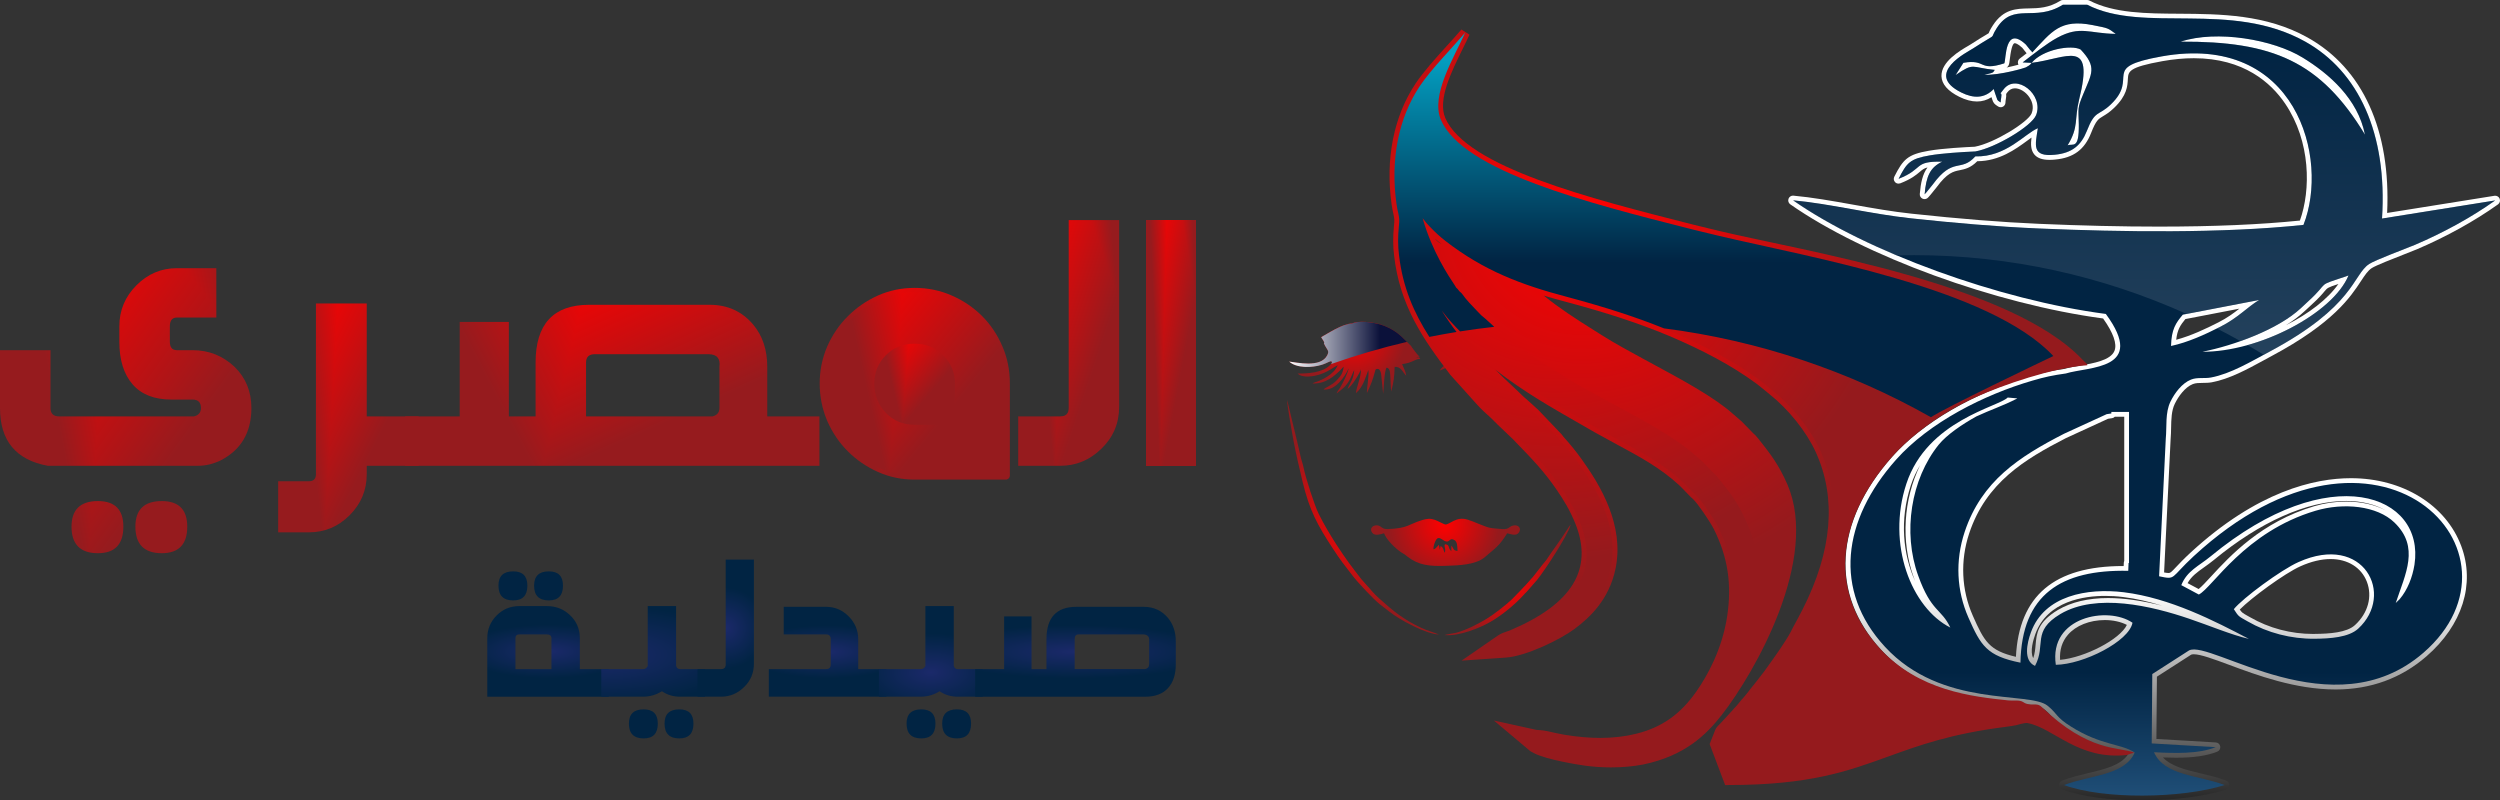 <svg width="278" height="89" viewBox="0 0 278 89" fill="none" xmlns="http://www.w3.org/2000/svg">
<rect x="0" y="0" width="278" height="89" fill="#333333" stroke="none"/>
<path d="M57.753 67.396H60.803C61.842 67.396 62.714 67.744 63.418 68.44C64.122 69.109 64.476 69.958 64.476 70.987V74.409H67.694V77.476H54.185V70.987C54.185 69.986 54.532 69.137 55.224 68.44C55.913 67.744 56.757 67.396 57.753 67.396ZM60.803 70.545H57.753C57.461 70.545 57.317 70.689 57.317 70.983V74.405H61.321V70.983C61.321 70.693 61.15 70.545 60.803 70.545Z" fill="url(#paint0_radial_6736_8859)"/>
<path d="M75.183 67.396V74.049C75.252 74.288 75.397 74.405 75.618 74.405H78.4V77.472H75.618C74.871 77.472 74.198 77.272 73.607 76.866C72.957 77.269 72.257 77.472 71.51 77.472H66.861V74.405H71.51C71.743 74.405 71.918 74.288 72.027 74.049V73.967V67.396H75.183ZM71.572 78.88C72.623 78.88 73.148 79.408 73.148 80.464C73.148 81.563 72.623 82.111 71.572 82.111C70.479 82.111 69.934 81.563 69.934 80.464C69.934 79.408 70.479 78.88 71.572 78.88ZM75.537 78.88C76.587 78.88 77.112 79.408 77.112 80.464C77.112 81.563 76.587 82.111 75.537 82.111C74.443 82.111 73.899 81.563 73.899 80.464C73.895 79.408 74.443 78.88 75.537 78.88ZM57.068 63.535C58.119 63.535 58.644 64.064 58.644 65.12C58.644 66.219 58.119 66.766 57.068 66.766C55.975 66.766 55.43 66.219 55.43 65.12C55.426 64.067 55.975 63.535 57.068 63.535ZM61.029 63.535C62.079 63.535 62.604 64.064 62.604 65.12C62.604 66.219 62.079 66.766 61.029 66.766C59.935 66.766 59.391 66.219 59.391 65.12C59.391 64.067 59.935 63.535 61.029 63.535Z" fill="url(#paint1_radial_6736_8859)"/>
<path d="M83.835 62.221V73.799C83.835 74.844 83.462 75.72 82.715 76.428C81.995 77.124 81.151 77.472 80.182 77.472H77.567V74.405H80.182C80.528 74.405 80.699 74.233 80.699 73.885V62.225H83.835V62.221Z" fill="url(#paint2_radial_6736_8859)"/>
<path d="M87.154 67.478H91.865C92.834 67.478 93.671 67.834 94.375 68.542C95.079 69.25 95.433 70.099 95.433 71.088V74.405H98.565V77.472H85.493V74.405H91.862C92.208 74.405 92.379 74.233 92.379 73.885V71.088C92.379 70.729 92.204 70.545 91.862 70.545H87.15V67.478H87.154Z" fill="url(#paint3_radial_6736_8859)"/>
<path d="M106.058 67.396V74.049C106.128 74.288 106.272 74.405 106.494 74.405H109.276V77.472H106.494C105.747 77.472 105.074 77.272 104.483 76.866C103.833 77.269 103.133 77.472 102.386 77.472H97.736V74.405H102.386C102.619 74.405 102.794 74.288 102.903 74.049V73.967V67.396H106.058ZM102.448 78.88C103.498 78.88 104.023 79.408 104.023 80.464C104.023 81.563 103.498 82.111 102.448 82.111C101.355 82.111 100.81 81.563 100.81 80.464C100.806 79.408 101.355 78.88 102.448 78.88ZM106.408 78.88C107.459 78.88 107.984 79.408 107.984 80.464C107.984 81.563 107.459 82.111 106.408 82.111C105.315 82.111 104.77 81.563 104.77 80.464C104.77 79.408 105.315 78.88 106.408 78.88Z" fill="url(#paint4_radial_6736_8859)"/>
<path d="M119.691 67.478H127.18C128.285 67.478 129.184 67.889 129.876 68.71C130.456 69.407 130.748 70.283 130.748 71.339V73.885C130.748 75.012 130.456 75.892 129.876 76.525C129.297 77.159 128.452 77.476 127.344 77.476H108.439V74.409H111.657V68.546H114.707V74.409H116.368V71.073C116.368 68.675 117.477 67.478 119.691 67.478ZM127.099 70.545H119.94C119.648 70.545 119.504 70.721 119.504 71.065V74.401H127.348C127.639 74.331 127.783 74.159 127.783 73.881V71.335C127.849 70.811 127.624 70.545 127.099 70.545Z" fill="url(#paint5_radial_6736_8859)"/>
<g clip-path="url(#paint6_diamond_6736_8859_clip_path)" data-figma-skip-parse="true"><g transform="matrix(0.015 0.019 -0.003 0.044 12.706 20)"><rect x="0" y="0" width="1189.62" height="1249.29" fill="url(#paint6_diamond_6736_8859)" opacity="1" shape-rendering="crispEdges"/><rect x="0" y="0" width="1189.62" height="1249.29" transform="scale(1 -1)" fill="url(#paint6_diamond_6736_8859)" opacity="1" shape-rendering="crispEdges"/><rect x="0" y="0" width="1189.62" height="1249.29" transform="scale(-1 1)" fill="url(#paint6_diamond_6736_8859)" opacity="1" shape-rendering="crispEdges"/><rect x="0" y="0" width="1189.62" height="1249.29" transform="scale(-1)" fill="url(#paint6_diamond_6736_8859)" opacity="1" shape-rendering="crispEdges"/></g></g><path d="M24.052 35.312H19.668C19.149 35.312 18.887 35.635 18.887 36.282V38.003C18.887 38.628 19.149 38.939 19.668 38.939H21.414C23.224 38.939 24.785 39.564 26.098 40.806C27.338 42.027 27.955 43.549 27.955 45.365C27.955 48.082 26.814 50.022 24.537 51.195C23.717 51.592 22.876 51.795 22.01 51.795H5.315C1.772 51.148 0 49.005 0 45.365V38.939H5.615V45.369C5.615 45.99 5.937 46.305 6.58 46.305H21.564C22.083 46.18 22.345 45.869 22.345 45.369C22.345 44.748 22.036 44.433 21.414 44.433H19.072C17.163 44.433 15.717 43.868 14.739 42.734C13.761 41.6 13.272 40.026 13.272 38.007V36.287C13.272 34.518 13.903 32.996 15.168 31.728C16.433 30.456 17.93 29.822 19.668 29.822H24.056V35.312H24.052ZM10.891 55.719C12.774 55.719 13.718 56.668 13.718 58.561C13.718 60.528 12.774 61.516 10.891 61.516C8.931 61.516 7.953 60.532 7.953 58.561C7.957 56.668 8.935 55.719 10.891 55.719ZM17.995 55.719C19.878 55.719 20.822 56.668 20.822 58.561C20.822 60.528 19.878 61.516 17.995 61.516C16.039 61.516 15.056 60.532 15.056 58.561C15.056 56.668 16.035 55.719 17.995 55.719Z" data-figma-gradient-fill="{&#34;type&#34;:&#34;GRADIENT_DIAMOND&#34;,&#34;stops&#34;:[{&#34;color&#34;:{&#34;r&#34;:1.0,&#34;g&#34;:0.0,&#34;b&#34;:0.0,&#34;a&#34;:1.0},&#34;position&#34;:0.0},{&#34;color&#34;:{&#34;r&#34;:0.58823531866073608,&#34;g&#34;:0.10588235408067703,&#34;b&#34;:0.11764705926179886,&#34;a&#34;:1.0},&#34;position&#34;:1.0}],&#34;stopsVar&#34;:[],&#34;transform&#34;:{&#34;m00&#34;:29.867856979370117,&#34;m01&#34;:-6.7547087669372559,&#34;m02&#34;:1.1496433019638062,&#34;m10&#34;:38.412464141845703,&#34;m11&#34;:87.595497131347656,&#34;m12&#34;:-43.003543853759766},&#34;opacity&#34;:1.0,&#34;blendMode&#34;:&#34;NORMAL&#34;,&#34;visible&#34;:true}"/>
<g clip-path="url(#paint7_diamond_6736_8859_clip_path)" data-figma-skip-parse="true"><g transform="matrix(0.008 0.015 -0.002 0.035 38.027 25.855)"><rect x="0" y="0" width="1238.95" height="1275.51" fill="url(#paint7_diamond_6736_8859)" opacity="1" shape-rendering="crispEdges"/><rect x="0" y="0" width="1238.95" height="1275.51" transform="scale(1 -1)" fill="url(#paint7_diamond_6736_8859)" opacity="1" shape-rendering="crispEdges"/><rect x="0" y="0" width="1238.95" height="1275.51" transform="scale(-1 1)" fill="url(#paint7_diamond_6736_8859)" opacity="1" shape-rendering="crispEdges"/><rect x="0" y="0" width="1238.95" height="1275.51" transform="scale(-1)" fill="url(#paint7_diamond_6736_8859)" opacity="1" shape-rendering="crispEdges"/></g></g><path d="M40.781 46.3H46.542V51.795H40.781V52.731C40.781 54.499 40.151 56.021 38.885 57.289C37.62 58.561 36.11 59.195 34.351 59.195H30.932V53.516H34.351C34.87 53.516 35.132 53.252 35.132 52.731V33.742H40.781V46.3Z" data-figma-gradient-fill="{&#34;type&#34;:&#34;GRADIENT_DIAMOND&#34;,&#34;stops&#34;:[{&#34;color&#34;:{&#34;r&#34;:1.0,&#34;g&#34;:0.0,&#34;b&#34;:0.0,&#34;a&#34;:1.0},&#34;position&#34;:0.0},{&#34;color&#34;:{&#34;r&#34;:0.58823531866073608,&#34;g&#34;:0.10588235408067703,&#34;b&#34;:0.11764705926179886,&#34;a&#34;:1.0},&#34;position&#34;:1.0}],&#34;stopsVar&#34;:[],&#34;transform&#34;:{&#34;m00&#34;:16.677783966064453,&#34;m01&#34;:-3.7717328071594238,&#34;m02&#34;:31.574073791503906,&#34;m10&#34;:30.849140167236328,&#34;m11&#34;:70.348152160644531,&#34;m12&#34;:-24.744184494018555},&#34;opacity&#34;:1.0,&#34;blendMode&#34;:&#34;NORMAL&#34;,&#34;visible&#34;:true}"/>
<g clip-path="url(#paint8_diamond_6736_8859_clip_path)" data-figma-skip-parse="true"><g transform="matrix(0.025 0.011 -0.006 0.025 65.994 28.346)"><rect x="0" y="0" width="1169.29" height="1254.79" fill="url(#paint8_diamond_6736_8859)" opacity="1" shape-rendering="crispEdges"/><rect x="0" y="0" width="1169.29" height="1254.79" transform="scale(1 -1)" fill="url(#paint8_diamond_6736_8859)" opacity="1" shape-rendering="crispEdges"/><rect x="0" y="0" width="1169.29" height="1254.79" transform="scale(-1 1)" fill="url(#paint8_diamond_6736_8859)" opacity="1" shape-rendering="crispEdges"/><rect x="0" y="0" width="1169.29" height="1254.79" transform="scale(-1)" fill="url(#paint8_diamond_6736_8859)" opacity="1" shape-rendering="crispEdges"/></g></g><path d="M65.502 33.893H78.924C80.906 33.893 82.519 34.63 83.759 36.097C84.801 37.343 85.32 38.913 85.32 40.806V46.3H91.12V51.795H45.058V46.3H51.119V35.799H56.584V46.3H59.557V40.319C59.557 36.036 61.539 33.893 65.502 33.893ZM78.774 39.387H66.133C65.49 39.387 65.168 39.698 65.168 40.323V46.305H79.221C79.74 46.18 80.001 45.869 80.001 45.369V40.806C80.126 39.862 79.718 39.387 78.774 39.387Z" data-figma-gradient-fill="{&#34;type&#34;:&#34;GRADIENT_DIAMOND&#34;,&#34;stops&#34;:[{&#34;color&#34;:{&#34;r&#34;:1.0,&#34;g&#34;:0.0,&#34;b&#34;:0.0,&#34;a&#34;:1.0},&#34;position&#34;:0.0},{&#34;color&#34;:{&#34;r&#34;:0.58823531866073608,&#34;g&#34;:0.10588235408067703,&#34;b&#34;:0.11764705926179886,&#34;a&#34;:1.0},&#34;position&#34;:1.0}],&#34;stopsVar&#34;:[],&#34;transform&#34;:{&#34;m00&#34;:49.212989807128906,&#34;m01&#34;:-11.129671096801758,&#34;m02&#34;:46.952362060546875,&#34;m10&#34;:21.696847915649414,&#34;m11&#34;:49.477329254150391,&#34;m12&#34;:-7.2415952682495117},&#34;opacity&#34;:1.0,&#34;blendMode&#34;:&#34;NORMAL&#34;,&#34;visible&#34;:true}"/>
<g clip-path="url(#paint9_diamond_6736_8859_clip_path)" data-figma-skip-parse="true"><g transform="matrix(0.006 0.017 -0.001 0.038 118.326 16.008)"><rect x="0" y="0" width="1281.16" height="1292.43" fill="url(#paint9_diamond_6736_8859)" opacity="1" shape-rendering="crispEdges"/><rect x="0" y="0" width="1281.16" height="1292.43" transform="scale(1 -1)" fill="url(#paint9_diamond_6736_8859)" opacity="1" shape-rendering="crispEdges"/><rect x="0" y="0" width="1281.16" height="1292.43" transform="scale(-1 1)" fill="url(#paint9_diamond_6736_8859)" opacity="1" shape-rendering="crispEdges"/><rect x="0" y="0" width="1281.16" height="1292.43" transform="scale(-1)" fill="url(#paint9_diamond_6736_8859)" opacity="1" shape-rendering="crispEdges"/></g></g><path d="M124.45 24.474V45.218C124.45 47.085 123.781 48.655 122.442 49.928C121.156 51.174 119.641 51.795 117.908 51.795H113.224V46.3H117.908C118.526 46.3 118.839 45.99 118.839 45.365V24.474H124.45Z" data-figma-gradient-fill="{&#34;type&#34;:&#34;GRADIENT_DIAMOND&#34;,&#34;stops&#34;:[{&#34;color&#34;:{&#34;r&#34;:1.0,&#34;g&#34;:0.0,&#34;b&#34;:0.0,&#34;a&#34;:1.0},&#34;position&#34;:0.0},{&#34;color&#34;:{&#34;r&#34;:0.58823531866073608,&#34;g&#34;:0.10588235408067703,&#34;b&#34;:0.11764705926179886,&#34;a&#34;:1.0},&#34;position&#34;:1.0}],&#34;stopsVar&#34;:[],&#34;transform&#34;:{&#34;m00&#34;:11.993883132934570,&#34;m01&#34;:-2.7124540805816650,&#34;m02&#34;:113.68577575683594,&#34;m10&#34;:33.112384796142578,&#34;m11&#34;:75.509239196777344,&#34;m12&#34;:-38.302906036376953},&#34;opacity&#34;:1.0,&#34;blendMode&#34;:&#34;NORMAL&#34;,&#34;visible&#34;:true}"/>
<g clip-path="url(#paint10_diamond_6736_8859_clip_path)" data-figma-skip-parse="true"><g transform="matrix(0.003 0.017 -0.001 0.038 129.975 16.008)"><rect x="0" y="0" width="1432.75" height="1358.9" fill="url(#paint10_diamond_6736_8859)" opacity="1" shape-rendering="crispEdges"/><rect x="0" y="0" width="1432.75" height="1358.9" transform="scale(1 -1)" fill="url(#paint10_diamond_6736_8859)" opacity="1" shape-rendering="crispEdges"/><rect x="0" y="0" width="1432.75" height="1358.9" transform="scale(-1 1)" fill="url(#paint10_diamond_6736_8859)" opacity="1" shape-rendering="crispEdges"/><rect x="0" y="0" width="1432.75" height="1358.9" transform="scale(-1)" fill="url(#paint10_diamond_6736_8859)" opacity="1" shape-rendering="crispEdges"/></g></g><path d="M133.037 51.795H127.422V24.474H133.037V51.795Z" data-figma-gradient-fill="{&#34;type&#34;:&#34;GRADIENT_DIAMOND&#34;,&#34;stops&#34;:[{&#34;color&#34;:{&#34;r&#34;:1.0,&#34;g&#34;:0.0,&#34;b&#34;:0.0,&#34;a&#34;:1.0},&#34;position&#34;:0.0},{&#34;color&#34;:{&#34;r&#34;:0.58823531866073608,&#34;g&#34;:0.10588235408067703,&#34;b&#34;:0.11764705926179886,&#34;a&#34;:1.0},&#34;position&#34;:1.0}],&#34;stopsVar&#34;:[],&#34;transform&#34;:{&#34;m00&#34;:5.9992489814758301,&#34;m01&#34;:-1.3567488193511963,&#34;m02&#34;:127.65328216552734,&#34;m10&#34;:33.112384796142578,&#34;m11&#34;:75.509239196777344,&#34;m12&#34;:-38.302906036376953},&#34;opacity&#34;:1.0,&#34;blendMode&#34;:&#34;NORMAL&#34;,&#34;visible&#34;:true}"/>
<g clip-path="url(#paint11_diamond_6736_8859_clip_path)" data-figma-skip-parse="true"><g transform="matrix(0.011 0.013 -0.003 0.029 100.761 25.405)"><rect x="0" y="0" width="1211.51" height="1267.99" fill="url(#paint11_diamond_6736_8859)" opacity="1" shape-rendering="crispEdges"/><rect x="0" y="0" width="1211.51" height="1267.99" transform="scale(1 -1)" fill="url(#paint11_diamond_6736_8859)" opacity="1" shape-rendering="crispEdges"/><rect x="0" y="0" width="1211.51" height="1267.99" transform="scale(-1 1)" fill="url(#paint11_diamond_6736_8859)" opacity="1" shape-rendering="crispEdges"/><rect x="0" y="0" width="1211.51" height="1267.99" transform="scale(-1)" fill="url(#paint11_diamond_6736_8859)" opacity="1" shape-rendering="crispEdges"/></g></g><path fill-rule="evenodd" clip-rule="evenodd" d="M101.723 53.334C100.261 53.334 98.918 53.054 97.614 52.476C96.348 51.907 95.229 51.139 94.281 50.186C93.337 49.25 92.561 48.112 91.986 46.805C91.428 45.485 91.149 44.088 91.149 42.643C91.149 41.199 91.433 39.814 91.986 38.529C92.556 37.235 93.329 36.101 94.285 35.157C95.229 34.208 96.348 33.44 97.614 32.867C98.914 32.289 100.261 32.013 101.723 32.013C103.182 32.013 104.567 32.302 105.846 32.867C107.132 33.432 108.235 34.178 109.222 35.157C110.165 36.101 110.92 37.235 111.474 38.529C112.018 39.784 112.297 41.169 112.297 42.643V52.869C112.297 53.127 112.091 53.334 111.834 53.334H101.723ZM101.779 36.386C99.999 36.386 98.476 36.994 97.254 38.197C96.005 39.422 95.4 40.858 95.4 42.592C95.4 44.425 96.005 45.908 97.254 47.133C98.463 48.379 99.986 49.009 101.779 49.009H107.947V42.592C107.947 40.875 107.36 39.439 106.146 38.193C104.958 36.994 103.486 36.386 101.779 36.386Z" data-figma-gradient-fill="{&#34;type&#34;:&#34;GRADIENT_DIAMOND&#34;,&#34;stops&#34;:[{&#34;color&#34;:{&#34;r&#34;:1.0,&#34;g&#34;:0.0,&#34;b&#34;:0.0,&#34;a&#34;:1.0},&#34;position&#34;:0.0},{&#34;color&#34;:{&#34;r&#34;:0.58823531866073608,&#34;g&#34;:0.10588235408067703,&#34;b&#34;:0.11764705926179886,&#34;a&#34;:1.0},&#34;position&#34;:1.0}],&#34;stopsVar&#34;:[],&#34;transform&#34;:{&#34;m00&#34;:22.594532012939453,&#34;m01&#34;:-5.1098237037658691,&#34;m02&#34;:92.019096374511719,&#34;m10&#34;:25.841772079467773,&#34;m11&#34;:58.929386138916016,&#34;m12&#34;:-16.980188369750977},&#34;opacity&#34;:1.0,&#34;blendMode&#34;:&#34;NORMAL&#34;,&#34;visible&#34;:true}"/>
<g clip-path="url(#paint12_diamond_6736_8859_clip_path)" data-figma-skip-parse="true"><g transform="matrix(0.011 0.012 -0.002 0.028 100.807 26.164)"><rect x="0" y="0" width="1215.54" height="1271.03" fill="url(#paint12_diamond_6736_8859)" opacity="1" shape-rendering="crispEdges"/><rect x="0" y="0" width="1215.54" height="1271.03" transform="scale(1 -1)" fill="url(#paint12_diamond_6736_8859)" opacity="1" shape-rendering="crispEdges"/><rect x="0" y="0" width="1215.54" height="1271.03" transform="scale(-1 1)" fill="url(#paint12_diamond_6736_8859)" opacity="1" shape-rendering="crispEdges"/><rect x="0" y="0" width="1215.54" height="1271.03" transform="scale(-1)" fill="url(#paint12_diamond_6736_8859)" opacity="1" shape-rendering="crispEdges"/></g></g><path fill-rule="evenodd" clip-rule="evenodd" d="M101.724 32.483C100.33 32.483 99.03 32.755 97.803 33.298C96.589 33.841 95.521 34.575 94.612 35.493C93.685 36.412 92.956 37.486 92.415 38.719C91.892 39.939 91.618 41.259 91.618 42.648C91.618 44.054 91.888 45.373 92.415 46.62C92.96 47.853 93.685 48.944 94.612 49.863C95.525 50.781 96.594 51.51 97.803 52.054C99.03 52.601 100.33 52.873 101.724 52.873H111.835V42.648C111.835 41.259 111.577 39.939 111.05 38.719C110.522 37.486 109.81 36.412 108.896 35.493C107.97 34.575 106.902 33.846 105.658 33.298C104.435 32.755 103.122 32.483 101.724 32.483ZM108.411 49.47V42.592C108.411 40.737 107.759 39.18 106.481 37.865C105.203 36.58 103.624 35.92 101.78 35.92C99.875 35.92 98.241 36.58 96.933 37.865C95.594 39.18 94.938 40.737 94.938 42.592C94.938 44.537 95.594 46.154 96.933 47.465C98.241 48.81 99.875 49.47 101.78 49.47H108.411Z" data-figma-gradient-fill="{&#34;type&#34;:&#34;GRADIENT_DIAMOND&#34;,&#34;stops&#34;:[{&#34;color&#34;:{&#34;r&#34;:1.0,&#34;g&#34;:0.0,&#34;b&#34;:0.0,&#34;a&#34;:1.0},&#34;position&#34;:0.0},{&#34;color&#34;:{&#34;r&#34;:0.58823531866073608,&#34;g&#34;:0.10588235408067703,&#34;b&#34;:0.11764705926179886,&#34;a&#34;:1.0},&#34;position&#34;:1.0}],&#34;stopsVar&#34;:[],&#34;transform&#34;:{&#34;m00&#34;:21.599994659423828,&#34;m01&#34;:-4.8849062919616699,&#34;m02&#34;:92.449081420898438,&#34;m10&#34;:24.712766647338867,&#34;m11&#34;:56.354808807373047,&#34;m12&#34;:-14.369642257690430},&#34;opacity&#34;:1.0,&#34;blendMode&#34;:&#34;NORMAL&#34;,&#34;visible&#34;:true}"/>
<g clip-path="url(#paint13_diamond_6736_8859_clip_path)" data-figma-skip-parse="true"><g transform="matrix(0.005 0.005 -0.001 0.012 101.297 35.424)"><rect x="0" y="0" width="1330.38" height="1358.07" fill="url(#paint13_diamond_6736_8859)" opacity="1" shape-rendering="crispEdges"/><rect x="0" y="0" width="1330.38" height="1358.07" transform="scale(1 -1)" fill="url(#paint13_diamond_6736_8859)" opacity="1" shape-rendering="crispEdges"/><rect x="0" y="0" width="1330.38" height="1358.07" transform="scale(-1 1)" fill="url(#paint13_diamond_6736_8859)" opacity="1" shape-rendering="crispEdges"/><rect x="0" y="0" width="1330.38" height="1358.07" transform="scale(-1)" fill="url(#paint13_diamond_6736_8859)" opacity="1" shape-rendering="crispEdges"/></g></g><path fill-rule="evenodd" clip-rule="evenodd" d="M106.189 47.232V42.648C106.189 41.414 105.747 40.366 104.877 39.508C104.006 38.65 102.951 38.219 101.724 38.219C100.428 38.219 99.343 38.65 98.502 39.508C97.649 40.371 97.22 41.419 97.22 42.648C97.22 43.924 97.649 45.015 98.502 45.904C99.343 46.792 100.428 47.236 101.724 47.236H106.189V47.232Z" data-figma-gradient-fill="{&#34;type&#34;:&#34;GRADIENT_DIAMOND&#34;,&#34;stops&#34;:[{&#34;color&#34;:{&#34;r&#34;:1.0,&#34;g&#34;:0.0,&#34;b&#34;:0.0,&#34;a&#34;:1.0},&#34;position&#34;:0.0},{&#34;color&#34;:{&#34;r&#34;:0.58823531866073608,&#34;g&#34;:0.10588235408067703,&#34;b&#34;:0.11764705926179886,&#34;a&#34;:1.0},&#34;position&#34;:1.0}],&#34;stopsVar&#34;:[],&#34;transform&#34;:{&#34;m00&#34;:9.5831975936889648,&#34;m01&#34;:-2.1672701835632324,&#34;m02&#34;:97.588592529296875,&#34;m10&#34;:10.929438591003418,&#34;m11&#34;:24.923410415649414,&#34;m12&#34;:17.497716903686523},&#34;opacity&#34;:1.0,&#34;blendMode&#34;:&#34;NORMAL&#34;,&#34;visible&#34;:true}"/>
<path fill-rule="evenodd" clip-rule="evenodd" d="M238.116 89C234.551 89 231.428 88.569 229.326 87.793C229.121 87.715 228.983 87.521 228.979 87.301C228.979 87.081 229.112 86.882 229.314 86.801C230.214 86.447 231.205 86.214 232.162 85.981C234.041 85.537 235.821 85.114 236.644 83.885C236.19 83.674 235.641 83.523 234.989 83.342C233.668 82.98 232.02 82.527 230.008 81.254C228.885 80.547 228.529 80.129 228.185 79.724C227.971 79.473 227.765 79.232 227.345 78.891C226.804 78.447 225.307 78.292 223.574 78.111C219.611 77.697 213.618 77.071 209.2 72.276C203.49 66.1 203.953 58.061 210.431 50.773C213.781 47.004 219.538 43.661 225.839 41.824C227.177 41.427 228.164 41.216 229.592 41.017C230.077 40.871 230.665 40.767 231.291 40.66C232.814 40.392 234.706 40.064 235.13 39.012C235.439 38.249 234.997 37.007 233.865 35.415C221.914 33.815 207.325 28.494 199.076 22.719C198.879 22.581 198.802 22.331 198.883 22.102C198.96 21.891 199.162 21.753 199.381 21.753C199.398 21.753 199.411 21.753 199.428 21.757C201.513 21.947 203.726 22.34 206.068 22.758C208.213 23.142 210.431 23.534 212.537 23.758C217.95 24.341 222.583 24.711 226.701 24.888C231.458 25.095 235.958 25.199 240.08 25.199C246.129 25.199 251.396 24.974 255.75 24.526C256.969 21.141 256.969 15.741 254.103 11.515C252.542 9.216 249.513 6.473 243.95 6.473C242.843 6.473 241.672 6.585 240.458 6.801C236.692 7.478 236.666 7.948 236.619 8.802C236.576 9.574 236.52 10.626 235.083 12.002C234.547 12.515 234.152 12.744 233.839 12.934C233.337 13.231 233.084 13.378 232.531 14.784C231.802 16.638 230.57 17.552 228.537 17.742C228.301 17.768 228.087 17.777 227.894 17.777C227.109 17.777 226.56 17.583 226.225 17.186C225.818 16.703 225.809 16.052 225.903 15.297C225.753 15.405 225.595 15.517 225.431 15.642C224.123 16.599 222.334 17.915 219.872 17.928C219.13 18.682 218.495 18.807 217.933 18.924C217.213 19.066 216.535 19.204 215.329 20.852L214.677 21.658C214.635 21.714 214.557 21.796 214.484 21.878L214.403 21.964C214.3 22.081 214.154 22.141 214.008 22.141C213.94 22.141 213.867 22.128 213.798 22.098C213.588 22.007 213.459 21.792 213.481 21.567C213.584 20.334 213.79 19.364 214.339 18.618C213.944 18.717 213.751 18.881 213.476 19.114C213.086 19.446 212.546 19.907 211.31 20.386C211.25 20.407 211.181 20.42 211.117 20.42C210.971 20.42 210.83 20.36 210.727 20.248C210.577 20.084 210.547 19.847 210.645 19.653C211.628 17.708 212.134 17.169 214.493 16.763C216.059 16.491 218.56 16.362 219.602 16.315C221.772 15.909 225.534 13.576 225.92 12.601C226.229 11.821 225.89 11.135 225.659 10.803C225.26 10.217 224.616 9.82 224.063 9.82C223.729 9.82 223.445 9.967 223.222 10.26C223.171 10.329 223.124 10.393 223.085 10.445C223.107 10.609 223.085 10.782 223.059 10.954C223.016 11.196 223.008 11.334 223.008 11.407C223.004 11.597 222.896 11.769 222.733 11.86C222.652 11.903 222.562 11.925 222.48 11.925C222.382 11.925 222.287 11.899 222.201 11.847C221.76 11.575 221.657 11.45 221.524 11.023C221.506 10.967 221.485 10.894 221.455 10.807C220.962 11.127 220.421 11.286 219.834 11.286C219.229 11.286 218.568 11.109 217.873 10.764C216.591 10.126 215.921 9.354 215.891 8.474C215.84 6.857 217.976 5.615 218.886 5.089C218.989 5.029 219.066 4.985 219.113 4.951C220.014 4.369 220.533 4.058 220.842 3.877C220.97 3.799 221.086 3.73 221.142 3.692L221.146 3.674C221.202 3.532 221.301 3.291 221.605 2.825C222.793 0.988 224.222 0.962 225.603 0.936C226.693 0.914 227.821 0.893 229.121 0.078C229.193 0.03 229.292 0 229.391 0H232.093C232.179 0 232.261 0.022 232.338 0.06C235.1 1.479 238.631 1.505 242.371 1.527C246.875 1.557 251.984 1.591 256.6 4.17C262.751 7.599 265.878 14.512 265.449 23.681L277.387 21.77C277.413 21.766 277.443 21.766 277.469 21.766C277.683 21.766 277.876 21.891 277.962 22.094C278.052 22.322 277.979 22.585 277.777 22.728C275.208 24.565 271.999 26.342 268.748 27.726C268.413 27.864 267.916 28.058 267.358 28.278C266.101 28.77 264.205 29.511 263.738 29.813C263.304 30.098 262.983 30.585 262.537 31.262C261.387 33.013 259.457 35.937 252.589 39.599C252.297 39.754 251.997 39.918 251.692 40.086C249.921 41.052 247.913 42.148 245.957 42.51C245.61 42.574 245.275 42.574 244.949 42.579C244.542 42.583 244.16 42.583 243.838 42.712C242.972 43.057 242.238 44.075 241.835 44.907C241.462 45.675 241.445 46.641 241.427 47.577C241.419 47.995 241.41 48.422 241.372 48.841L240.647 63.655C240.857 63.693 241.02 63.719 241.14 63.719C241.337 63.719 241.415 63.659 241.976 63.059C242.333 62.684 242.817 62.167 243.585 61.455C251.015 54.611 257.389 53.175 261.426 53.175C267.165 53.175 271.982 56.138 273.694 60.731C275.264 64.944 273.814 69.524 269.82 72.987C267.011 75.428 263.613 76.67 259.723 76.67H259.718C255.257 76.67 250.976 75.083 247.849 73.919C246.163 73.293 244.709 72.754 243.945 72.754C243.774 72.754 243.688 72.784 243.654 72.802L239.849 75.247L239.793 82.173L246.399 82.561C246.648 82.574 246.854 82.76 246.892 83.005C246.931 83.251 246.798 83.493 246.562 83.583C245.408 84.045 243.945 84.26 241.959 84.26C241.47 84.26 240.981 84.248 240.518 84.23C241.445 85.222 243.066 85.606 244.769 86.016C245.7 86.236 246.665 86.464 247.557 86.805C247.767 86.882 247.909 87.09 247.9 87.314C247.892 87.538 247.746 87.736 247.532 87.805C245.112 88.564 241.68 89 238.116 89ZM234.058 68.951C232.372 68.951 230.836 69.563 229.953 70.589C229.305 71.335 229.013 72.271 229.082 73.375C231.874 73.121 235.765 71.077 236.507 69.49C235.847 69.145 234.98 68.951 234.058 68.951ZM234.109 66.264C231.784 66.264 227.684 66.811 226.337 70.49C226.105 71.12 225.702 72.461 226.096 73.186C226.277 72.664 226.319 72.176 226.362 71.676C226.47 70.447 226.577 69.179 228.837 67.829C230.326 66.95 232.205 66.505 234.418 66.505C236.198 66.505 238.215 66.79 240.441 67.359C239.021 66.915 237.558 66.57 236.087 66.389C235.426 66.303 234.757 66.264 234.109 66.264ZM229.73 48.72C225.144 51.075 220.85 53.666 218.976 59.307C217.963 62.344 218.105 65.595 219.379 68.472C220.653 71.357 221.215 72.345 224.17 73.039C224.522 66.246 228.43 62.943 236.1 62.943C236.117 62.943 236.138 62.943 236.151 62.943C236.155 62.93 236.168 62.589 236.168 62.589C236.168 62.516 236.186 62.447 236.216 62.387V46.339H235.169C235.092 46.426 234.98 46.486 234.856 46.503L234.414 46.568L229.73 48.72ZM249.063 67.782C249.295 68.123 249.397 68.179 249.891 68.459L250.208 68.636C252.31 69.852 254.738 70.495 257.235 70.495L257.406 70.49C259.002 70.477 260.954 70.356 261.872 69.511C263.326 68.179 263.832 66.328 263.193 64.685C262.584 63.111 261.074 62.167 259.165 62.167C258.127 62.167 256.999 62.438 255.81 62.969C254.043 63.758 250.324 66.497 249.063 67.782ZM244.49 65.5C244.833 65.229 245.327 64.694 245.88 64.094C247.969 61.83 251.465 58.039 257.346 56.289C258.47 55.952 259.688 55.775 260.872 55.775C262.575 55.775 264.098 56.12 265.303 56.767C264.119 56.077 262.609 55.706 260.898 55.706C256.54 55.706 251.315 58.035 246.185 62.266C245.807 62.576 245.442 62.835 245.091 63.085C244.319 63.633 243.688 64.082 243.259 64.845L244.49 65.5ZM213.515 51.734C213.107 52.407 212.76 53.145 212.49 53.956C211.211 57.82 211.619 61.684 212.97 64.642C212.914 64.5 212.863 64.353 212.807 64.202C211.353 60.191 211.67 55.508 213.515 51.734ZM243.015 35.48C242.453 36.157 242.114 36.675 241.994 37.783C243.649 37.334 245.275 36.567 246.674 35.855C247.639 35.368 248.355 34.842 249.016 34.324L243.015 35.48ZM260.031 31.573C258.843 31.97 258.809 32.013 258.504 32.375C258.256 32.677 257.874 33.134 256.982 33.945C256.647 34.26 256.617 34.285 256.381 34.501L256.205 34.661C255.639 35.191 254.957 35.691 254.206 36.157C256.72 34.894 258.86 33.259 260.031 31.573ZM224.042 4.804C223.887 4.804 223.668 5.102 223.501 6.516C223.454 6.922 223.428 7.12 223.347 7.284C223.3 7.379 223.222 7.457 223.128 7.508C223.638 7.405 224.102 7.288 224.453 7.193C224.436 7.163 224.423 7.129 224.411 7.094C224.346 6.883 224.419 6.65 224.595 6.516C224.595 6.516 225.256 6.003 225.359 5.926L224.878 5.317C224.363 4.839 224.11 4.804 224.042 4.804Z" fill="url(#paint14_linear_6736_8859)"/>
<path fill-rule="evenodd" clip-rule="evenodd" d="M243.945 61.843C241.269 64.319 242.011 64.483 240.093 64.082L240.835 48.776C240.964 47.435 240.754 45.904 241.354 44.666C241.809 43.722 242.633 42.613 243.636 42.212C244.34 41.928 245.121 42.117 245.859 41.979C248.059 41.57 250.371 40.172 252.336 39.124C261.842 34.057 261.627 30.559 263.446 29.36C264.154 28.899 267.371 27.713 268.533 27.23C271.695 25.884 274.861 24.151 277.464 22.288L264.879 24.302C265.492 14.822 262.245 7.922 256.338 4.627C248.076 0.009 238.407 3.765 232.093 0.526H229.391C226.229 2.506 223.926 0.203 222.047 3.109C221.078 4.619 222.463 3.411 219.396 5.391C218.83 5.77 213.88 8.19 218.096 10.286C219.482 10.976 220.7 10.941 221.699 9.898L221.85 10.372C222.154 11.152 221.978 11.088 222.472 11.39C222.472 11.273 222.489 11.105 222.532 10.859C222.69 9.91 222.09 10.881 222.802 9.932C224.2 8.095 227.306 10.523 226.414 12.796C225.92 14.042 221.875 16.444 219.658 16.841C218.122 16.906 215.939 17.048 214.583 17.281C212.4 17.66 212.035 18.079 211.121 19.886C213.974 18.773 212.721 17.906 215.973 17.979C214.66 18.6 214.188 19.549 214.017 21.606C214.103 21.512 214.21 21.399 214.274 21.317L214.909 20.532C217.221 17.367 218.019 19.217 219.653 17.389C223.085 17.488 225.161 14.848 226.611 14.258C226.311 16.151 225.912 17.466 228.494 17.207C230.429 17.022 231.428 16.142 232.046 14.581C232.99 12.17 233.303 12.968 234.723 11.61C237.94 8.53 233.414 7.517 240.372 6.271C255.343 3.588 259.066 17.622 256.145 25.009C247.15 25.966 235.812 25.802 226.693 25.406C221.94 25.203 217.101 24.772 212.494 24.276C208.127 23.81 203.413 22.641 199.394 22.275C207.535 27.976 222.283 33.358 234.169 34.911C238.764 41.164 232.252 40.742 229.717 41.531C228.305 41.725 227.34 41.928 225.993 42.329C220.636 43.89 214.527 46.969 210.838 51.122C204.867 57.837 203.825 65.664 209.603 71.918C215.96 78.814 225.663 76.812 227.696 78.481C228.85 79.422 228.559 79.706 230.309 80.806C233.612 82.893 235.945 82.708 237.378 83.683C236.246 86.27 232.359 86.18 229.524 87.296C233.882 88.909 242.573 88.815 247.381 87.296C244.452 86.188 240.655 86.266 239.527 83.648C241.904 83.777 244.499 83.842 246.382 83.087L239.27 82.669L239.334 74.954L243.422 72.327C245.82 71.09 259.461 81.293 269.486 72.586C282.23 61.533 264.531 42.881 243.945 61.843ZM228.777 4.192C227.615 4.817 226.066 6.055 224.917 6.939L225.916 6.991C227.122 5.507 230.326 4.934 231.368 5.507C233.217 7.478 232.608 8.155 231.647 10.493C230.982 12.084 231.132 12.019 231.162 13.839C231.205 16.699 230.493 15.914 229.918 16.164C231.188 14.076 230.648 13.292 231.197 11.071C232.93 4.14 229.871 6.508 225.916 6.991C225.822 7.09 225.83 7.206 225.268 7.495C225.161 7.56 222.459 8.367 220.666 8.323C222.064 8.013 221.506 8 221.841 7.776C219.16 7.517 219.572 6.896 217.466 8.345L218.328 6.986C220.91 6.534 219.984 7.978 222.879 7.043C223.094 6.611 222.901 2.73 225.277 4.955L225.796 5.611C225.83 5.546 225.925 5.762 225.989 5.826C228.151 3.51 229.095 2.079 232.702 2.79C234.487 3.144 234.367 3.101 235.272 3.769C232.295 3.73 231.338 2.816 228.777 4.192ZM242.491 4.632C246.481 3.308 252.782 4.382 256.076 6.417C258.993 8.203 262.198 10.989 262.983 14.973C258.024 6.788 252.692 4.58 242.491 4.632ZM256.63 33.548C259.285 31.137 257.265 31.944 261.155 30.633C259.392 34.876 251.173 39.146 244.906 39.116C248.381 38.426 253.297 36.653 255.853 34.273C256.261 33.893 256.218 33.936 256.63 33.548ZM242.727 34.993L251.216 33.358C249.882 34.165 248.883 35.329 246.914 36.33C245.215 37.192 243.323 38.063 241.419 38.473C241.47 36.606 241.934 35.942 242.727 34.993ZM211.988 53.796C214.309 46.736 222.266 45.24 223.257 44.205L224.32 44.3L224.286 44.321L224.269 44.334C222.772 45.11 221.245 45.615 219.773 46.305C218.126 47.219 216.479 48.358 215.595 49.436C212.49 53.278 211.555 59.2 213.309 64.03C214.767 68.084 215.866 67.644 216.878 69.787C212.558 67.601 209.762 60.528 211.988 53.796ZM218.894 68.688C217.581 65.716 217.397 62.369 218.474 59.139C220.357 53.481 224.539 50.79 229.511 48.237L234.264 46.055C234.264 46.055 234.5 46.02 234.783 45.977V45.805H236.747V62.607H236.696C236.683 62.896 236.683 63.184 236.662 63.474C229.185 63.322 224.818 66.1 224.676 73.69C220.936 72.94 220.271 71.81 218.894 68.688ZM228.606 73.927C227.821 68.558 234.414 67.376 237.133 69.248C236.769 71.305 231.681 73.888 228.606 73.927ZM243.452 68.808C239.253 67.376 233.114 65.914 229.112 68.282C225.886 70.21 227.563 71.693 226.294 74.048C224.972 73.457 225.393 71.542 225.843 70.305C227.336 66.216 232.093 65.367 236.16 65.858C241.324 66.497 246.249 69.045 250.079 71.046C248.192 70.624 245.614 69.537 243.452 68.808ZM262.232 69.908C261.168 70.887 259.092 71.012 257.415 71.029C254.759 71.059 252.143 70.369 249.951 69.106C248.917 68.515 248.96 68.61 248.402 67.739C249.38 66.522 253.64 63.37 255.6 62.499C262.867 59.239 266.35 66.126 262.232 69.908ZM268.49 62.792C268.263 64.202 267.718 65.591 266.848 66.622L266.406 67.053C267.491 63.78 269.091 60.843 266.264 58.108C264.317 56.224 260.593 55.87 257.496 56.793C249.599 59.139 246.052 65.319 244.512 66.113L242.56 65.069C243.208 63.456 244.486 62.969 245.841 61.852C259.113 50.911 269.683 54.999 268.49 62.792Z" fill="url(#paint15_linear_6736_8859)"/>
<path opacity="0.3" fill-rule="evenodd" clip-rule="evenodd" d="M226.68 25.414C221.927 25.212 217.088 24.78 212.481 24.285C208.114 23.819 203.4 22.65 199.381 22.283C202.444 24.431 206.446 26.531 210.881 28.399C211.525 28.381 212.172 28.373 212.82 28.373C223.557 28.373 233.831 30.719 243.152 34.911L251.221 33.354C249.887 34.16 248.887 35.325 246.918 36.325C246.79 36.39 246.648 36.455 246.515 36.524C247.403 36.977 248.274 37.447 249.145 37.934C251.684 37.033 254.241 35.773 255.858 34.268C256.27 33.893 256.227 33.936 256.634 33.548C259.289 31.137 257.269 31.944 261.16 30.633C259.847 33.798 254.935 36.977 249.925 38.374C250.53 38.723 251.131 39.077 251.727 39.443C251.95 39.331 252.164 39.219 252.345 39.124C261.85 34.057 261.636 30.559 263.455 29.36C264.162 28.899 267.38 27.713 268.542 27.23C271.704 25.884 274.869 24.151 277.473 22.288L264.887 24.302C265.501 14.823 262.254 7.922 256.347 4.627C248.085 0.009 238.416 3.765 232.102 0.526H229.4C226.238 2.506 223.935 0.203 222.056 3.109C221.086 4.619 222.472 3.411 219.405 5.391C218.839 5.77 213.888 8.19 218.105 10.286C219.491 10.976 220.709 10.941 221.708 9.898L221.858 10.372C222.163 11.152 221.987 11.088 222.48 11.39C222.48 11.273 222.498 11.105 222.54 10.859C222.699 9.91 222.099 10.881 222.811 9.932C224.209 8.095 227.315 10.523 226.423 12.796C225.929 14.042 221.884 16.444 219.666 16.841C218.131 16.906 215.947 17.048 214.592 17.281C212.408 17.66 212.044 18.079 211.13 19.886C213.983 18.773 212.73 17.906 215.982 17.979C214.669 18.6 214.197 19.549 214.026 21.606C214.111 21.512 214.219 21.399 214.283 21.317L214.918 20.532C217.23 17.367 218.028 19.217 219.662 17.389C223.094 17.488 225.17 14.848 226.62 14.258C226.32 16.151 225.921 17.466 228.503 17.207C230.438 17.022 231.437 16.142 232.055 14.581C232.998 12.17 233.312 12.968 234.731 11.61C237.949 8.53 233.423 7.517 240.381 6.271C255.352 3.588 259.075 17.622 256.154 25.009C247.141 25.971 235.804 25.811 226.68 25.414ZM228.778 4.192C227.615 4.817 226.066 6.055 224.917 6.939L225.916 6.991C227.122 5.507 230.326 4.934 231.368 5.507C233.217 7.478 232.608 8.155 231.647 10.493C230.982 12.084 231.132 12.019 231.163 13.839C231.205 16.699 230.493 15.914 229.919 16.164C231.188 14.076 230.648 13.292 231.197 11.071C232.93 4.14 229.871 6.508 225.916 6.991C225.822 7.09 225.831 7.206 225.269 7.495C225.161 7.56 222.459 8.367 220.666 8.323C222.064 8.013 221.507 8 221.841 7.776C219.16 7.517 219.572 6.896 217.466 8.345L218.328 6.986C220.91 6.534 219.984 7.978 222.879 7.043C223.094 6.611 222.901 2.73 225.277 4.955L225.796 5.611C225.831 5.546 225.925 5.762 225.989 5.826C228.151 3.51 229.095 2.079 232.702 2.79C234.487 3.144 234.367 3.101 235.272 3.769C232.295 3.73 231.338 2.816 228.778 4.192ZM242.491 4.632C246.481 3.308 252.782 4.382 256.077 6.417C258.993 8.203 262.198 10.989 262.983 14.973C258.024 6.788 252.692 4.58 242.491 4.632Z" fill="url(#paint16_linear_6736_8859)"/>
<path fill-rule="evenodd" clip-rule="evenodd" d="M170.713 42.29C170.537 42.208 170.095 41.919 169.606 41.69C167.341 40.668 165.227 39.892 162.653 40.328C161.28 40.56 161.061 40.845 160.118 41.199C160.577 39.987 164.523 39.616 166.02 39.767C166.839 39.849 169.954 40.448 170.464 40.936C170.795 41.237 171.035 41.798 170.713 42.29Z" fill="url(#paint17_radial_6736_8859)"/>
<path d="M237.318 83.687C235.628 83.031 232.307 83.687 227.027 78.611C226.422 78.029 225.822 78.641 224.985 78.076C224.56 77.791 223.921 77.951 223.325 77.886C219.353 77.468 213.347 76.834 209.011 72.082C203.477 66.031 203.962 58.113 210.306 50.894C212.511 48.383 215.853 45.912 219.709 44.161C222.639 42.833 228.237 40.888 232.08 40.617C232.269 40.603 231.595 40.021 231.595 40.021C223.66 31.569 200.68 27.937 191.2 25.69L190.016 25.401C189.484 25.272 188.965 25.147 188.463 25.022L188.035 24.914C176.907 22.094 163.065 18.583 160.714 13.115C159.856 11.105 161.379 8.017 162.601 5.533C162.897 4.934 163.176 4.369 163.408 3.856L162.507 3.282C162.022 3.851 161.469 4.459 160.903 5.085C159.637 6.482 158.329 7.927 157.428 9.264C154.975 12.925 154.027 17.721 154.751 22.758C154.812 23.206 154.889 23.538 154.953 23.806L154.97 23.896C155.047 24.302 155.086 24.487 155.005 25.138C154.893 26.286 154.897 27.416 155.022 28.399C155.648 33.949 158.23 37.701 161.289 41.695L164.262 45.002C164.515 45.291 164.763 45.529 165.008 45.757L165.252 45.986C165.471 46.18 165.69 46.37 165.892 46.572C166.316 47.016 166.728 47.405 167.187 47.836C167.543 48.164 167.895 48.504 168.264 48.862L168.59 49.207C170.323 50.993 171.695 52.399 173.141 54.52C173.832 55.542 174.557 56.677 175.187 58.242C177.203 63.31 174.818 67.187 167.899 70.102C167.8 70.141 167.706 70.18 167.569 70.214C167.247 70.322 166.908 70.447 166.574 70.667L162.529 73.462L167.419 73.125C169.696 72.978 173.493 71.128 175.106 69.925C176.71 68.726 178.928 66.725 179.648 63.236C180.644 58.41 177.975 53.981 175.882 51.07C175.282 50.234 174.677 49.483 173.836 48.547C173.819 48.526 173.806 48.509 173.797 48.491C173.767 48.448 173.737 48.405 173.699 48.358L173.604 48.25L171.065 45.589C170.915 45.447 170.739 45.287 170.55 45.119C170.409 44.994 170.263 44.86 170.095 44.705C169.482 44.179 169.062 43.795 168.796 43.51L167.196 42.005C167.003 41.824 166.659 41.492 166.291 41.117C169.418 43.54 172.382 45.235 175.741 47.159L177.293 48.051C178.126 48.517 178.971 48.983 179.811 49.431C182.299 50.773 184.65 52.041 186.688 53.921C186.941 54.163 187.254 54.477 187.524 54.766C187.876 55.141 188.12 55.383 188.27 55.504C188.777 55.974 190.128 57.962 190.561 58.803C192.144 61.96 192.603 64.974 192.054 68.575C191.488 72.215 189.875 75.122 188.622 76.912C186.855 79.426 184.813 80.866 182.008 81.578C180.746 81.897 179.378 82.057 177.941 82.057C176.736 82.057 175.406 81.94 173.977 81.707C173.772 81.677 173.527 81.625 173.274 81.569L172.935 81.5C172.365 81.362 171.768 81.229 171.288 81.194L170.855 81.164L166.119 80.12L170.164 83.523L170.546 83.734C171.914 84.48 175.753 85.08 176.277 85.144C177.216 85.27 178.186 85.334 179.151 85.334C180.408 85.334 181.604 85.226 182.707 85.015C187.382 84.049 189.763 81.677 191.479 79.478C195.198 74.699 202.31 62.15 198.771 53.899C197.798 51.648 196.828 50.428 195.597 48.871L195.37 48.599C195.245 48.431 195.091 48.297 194.979 48.198C194.958 48.176 194.941 48.159 194.906 48.133L194.898 48.116L193.628 46.818L193.577 46.783C193.508 46.719 193.431 46.654 193.358 46.59L193.212 46.464C193.058 46.335 192.899 46.206 192.723 46.042C190.63 44.161 187.018 42.217 183.492 40.315L182.805 39.944C181.12 39.025 179.524 38.158 178.263 37.36L177.302 36.757C175.071 35.355 173.476 34.324 171.665 32.871C172.438 33.104 173.227 33.328 174.038 33.539C178.675 34.777 182.196 35.937 185.461 37.291C189.429 38.965 192.607 40.685 195.177 42.562C195.417 42.734 195.64 42.915 195.863 43.096C195.975 43.187 196.086 43.277 196.185 43.355C196.279 43.437 196.374 43.51 196.468 43.588C196.558 43.661 196.648 43.73 196.747 43.816C198.896 45.524 200.882 48.008 201.92 50.294C204.241 55.387 203.747 61.257 200.457 67.747C200.294 68.079 200.127 68.394 199.955 68.705L199.719 69.145C199.518 69.507 199.312 69.891 199.132 70.257C198.578 71.318 197.343 73.043 196.524 74.182L196.163 74.682L195.344 75.743L195.13 76.01C195.009 76.161 194.894 76.312 194.752 76.48L194.705 76.541C194.357 76.994 194.031 77.421 193.658 77.813C193.512 77.977 193.384 78.141 193.264 78.296C193.118 78.473 192.98 78.637 192.839 78.766L192.753 78.865L192.744 78.887L191.239 80.521L191.136 80.616C190.84 80.892 190.728 81.142 190.664 81.341L190.111 82.742L191.835 87.296H192.208C201.216 87.296 205.463 85.757 209.959 84.131C213.42 82.876 216.998 81.582 223.085 80.819C223.544 80.763 223.917 80.694 224.239 80.633C224.239 80.633 225.152 80.349 225.457 80.405C228.357 80.931 231.128 84.601 236.606 83.941C236.606 83.941 236.481 84.092 236.606 83.924L237.318 83.687ZM159.534 26.51C159.775 26.725 160.023 26.933 160.289 27.144C160.011 26.984 159.753 26.782 159.534 26.51Z" fill="url(#paint18_radial_6736_8859)"/>
<path fill-rule="evenodd" clip-rule="evenodd" d="M160.637 70.62C160.911 70.529 161.602 70.434 161.958 70.356C163.09 70.033 164.36 69.395 165.342 68.791C166.11 68.325 167.487 67.256 168.101 66.669L168.946 65.802C169.495 65.246 169.958 64.733 170.494 64.116L171.579 62.723C171.717 62.551 171.824 62.443 171.961 62.257C172.635 61.218 173.57 59.998 174.291 58.863C174.428 58.678 174.475 58.523 174.659 58.367C174.291 59.622 171.734 63.495 170.923 64.487L169.774 65.802C169.576 65.988 169.512 66.065 169.357 66.238C168.53 67.152 167.028 68.42 165.711 69.166C164.557 69.83 162.245 70.775 160.637 70.62Z" fill="url(#paint19_radial_6736_8859)"/>
<path fill-rule="evenodd" clip-rule="evenodd" d="M168.311 58.432C167.745 58.527 167.865 58.898 167.041 58.833C165.523 58.712 165.664 58.738 164.378 58.229C163.979 58.057 163.61 57.919 163.198 57.781C161.898 57.38 161.208 58.367 160.701 58.324C160.594 58.307 159.813 57.893 159.569 57.811C159.033 57.626 158.681 57.673 158.158 57.828C156.536 58.324 156.626 58.742 154.314 58.833C153.624 58.863 153.641 58.462 153.134 58.415C152.585 58.385 152.247 58.833 152.615 59.269C152.89 59.609 153.503 59.424 153.902 59.299C154.207 60.058 155.125 60.942 155.785 61.403C155.893 61.481 156.06 61.559 156.202 61.654C156.339 61.761 156.386 61.809 156.536 61.917C157.733 62.848 158.955 62.986 160.749 62.922C162.267 62.874 164.009 62.814 165.055 62.007L166.128 61.093C166.265 60.955 166.359 60.895 166.479 60.769C166.908 60.351 167.23 59.885 167.599 59.299C168.058 59.411 168.594 59.639 168.899 59.221C169.216 58.773 168.864 58.324 168.311 58.432ZM161.478 60.787C161.435 60.709 161.465 60.739 161.401 60.679L161.388 61.3C160.942 60.864 161.268 60.584 160.684 60.524C160.53 60.8 160.809 60.925 160.667 61.468C160.47 61.218 160.577 60.925 160.191 60.722L160.114 61.14L160.006 60.584C159.852 60.739 159.607 61.08 159.406 61.08C159.359 60.769 159.56 60.226 159.715 59.998C159.972 59.579 160.418 60.058 160.663 60.166C161.276 60.429 161.122 59.7 161.735 60.058C162.057 60.23 162.057 60.757 162.074 61.265C161.585 61.218 161.649 61.02 161.478 60.787Z" fill="url(#paint20_radial_6736_8859)"/>
<path d="M208.62 72.448C202.598 65.867 203.687 57.608 209.907 50.535C212.361 47.745 215.835 45.425 219.482 43.674C212.356 36.084 201.281 28.636 191.076 26.221C190.128 25.988 189.206 25.772 188.335 25.557L187.906 25.449C176.658 22.598 162.674 19.053 160.221 13.339C159.041 10.583 161.722 6.335 162.915 3.644C161.366 5.455 159.161 7.672 157.874 9.578C155.498 13.128 154.58 17.803 155.283 22.697C155.348 23.146 155.425 23.469 155.481 23.72C155.575 24.198 155.635 24.431 155.541 25.207C155.433 26.29 155.433 27.377 155.558 28.351C156.171 33.772 158.715 37.46 161.718 41.376L161.748 41.406L164.673 44.657C164.982 45.015 165.304 45.291 165.608 45.589C165.84 45.787 166.067 45.99 166.282 46.21C166.711 46.658 167.136 47.06 167.552 47.448C167.921 47.788 168.289 48.146 168.654 48.5L168.976 48.841C170.739 50.652 172.129 52.092 173.587 54.231C174.338 55.349 175.058 56.491 175.685 58.057C177.829 63.448 175.35 67.566 168.101 70.62C167.981 70.663 167.856 70.71 167.732 70.745C167.457 70.835 167.148 70.943 166.874 71.128L164.455 72.802L167.38 72.599C169.512 72.457 173.248 70.645 174.78 69.498C176.311 68.351 178.426 66.462 179.116 63.133C180.064 58.535 177.478 54.227 175.44 51.394C174.874 50.605 174.278 49.858 173.45 48.931C173.403 48.884 173.373 48.841 173.343 48.793C173.313 48.746 173.265 48.703 173.222 48.638L173.192 48.608L170.696 45.99C170.434 45.74 170.1 45.447 169.744 45.123C169.237 44.688 168.731 44.239 168.427 43.916L166.831 42.415C166.325 41.949 164.871 40.478 164.472 39.97L162.769 37.956C161.821 36.826 161.006 35.696 160.319 34.579C160.349 34.609 160.367 34.639 160.397 34.669C160.487 34.794 160.594 34.919 160.718 35.075C160.856 35.29 162.022 36.593 162.571 37.089C162.756 37.339 163.185 37.77 164.257 38.745L165.102 39.474C168.843 42.617 172.257 44.554 176.208 46.814L177.559 47.59C178.387 48.056 179.228 48.522 180.039 48.953C182.565 50.316 184.955 51.601 187.056 53.537C187.318 53.783 187.64 54.111 187.914 54.404C188.206 54.715 188.463 54.978 188.635 55.116C189.236 55.672 190.612 57.733 191.041 58.57C192.68 61.839 193.156 64.953 192.59 68.67C192.007 72.401 190.351 75.389 189.064 77.235C187.224 79.853 185.083 81.371 182.141 82.113C180.854 82.436 179.447 82.609 177.941 82.609C176.684 82.609 175.32 82.484 173.896 82.251C173.591 82.203 173.192 82.113 172.811 82.035C172.227 81.897 171.674 81.772 171.245 81.742L170.803 83.26C171.966 83.894 175.462 84.498 176.35 84.61C177.268 84.735 178.203 84.795 179.155 84.795C180.395 84.795 181.557 84.687 182.6 84.485C187.104 83.553 189.399 81.263 191.054 79.141C194.688 74.479 197.703 66.195 194.259 58.156C193.324 55.987 192.418 54.84 191.162 53.261L190.917 52.968C190.827 52.843 190.703 52.735 190.582 52.627C190.535 52.58 190.492 52.55 190.458 52.502L189.266 51.282L189.218 51.251C189.111 51.144 188.991 51.053 188.867 50.941C188.699 50.799 188.532 50.665 188.343 50.492C186.293 48.651 182.69 46.715 179.211 44.843C177.25 43.773 175.397 42.781 173.956 41.867L172.991 41.263C170.602 39.763 168.731 38.568 166.389 36.584C166.329 36.524 166.175 36.399 165.99 36.23C165.24 35.532 164.883 35.239 164.69 35.083C164.583 34.958 164.416 34.79 164.137 34.51C163.678 34.031 162.975 33.302 162.653 32.819C162.516 32.617 162.391 32.526 162.284 32.435L162.237 32.388C162.207 32.358 162.19 32.328 162.172 32.297C162.112 32.22 162.035 32.112 161.898 32.004C161.868 31.927 161.804 31.849 161.743 31.741C161.087 30.762 159.23 27.993 158.175 24.289C158.325 24.474 158.466 24.647 158.591 24.815C158.681 24.923 158.801 25.048 158.912 25.173C158.977 25.233 159.037 25.281 159.097 25.358C159.603 25.884 160.092 26.333 160.705 26.816C164.995 30.145 169.19 31.711 174.17 33.026C178.919 34.294 182.458 35.471 185.658 36.804C189.626 38.477 192.843 40.211 195.477 42.13C195.846 42.393 196.168 42.674 196.519 42.95C196.704 43.105 196.884 43.243 197.073 43.398C199.295 45.162 201.328 47.719 202.405 50.074C204.794 55.327 204.305 61.347 200.933 67.993C200.689 68.489 200.427 68.951 200.183 69.416C199.985 69.774 199.784 70.145 199.599 70.516C198.973 71.724 197.545 73.677 196.704 74.85L196.579 75.023L195.756 76.092C195.558 76.342 195.374 76.588 195.172 76.817C194.803 77.296 194.452 77.761 194.057 78.184C193.916 78.339 193.795 78.494 193.671 78.645C193.517 78.835 193.366 79.016 193.195 79.176L193.178 79.206L191.539 80.987C191.522 81.004 191.509 81.022 191.492 81.022C191.295 81.207 191.217 81.362 191.153 81.548L190.677 82.755L192.195 86.766C207.942 86.766 208.835 82.074 223.003 80.293C223.509 80.232 223.904 80.155 224.243 80.09L224.904 79.965V78.632C220.919 78.085 213.738 78.055 208.62 72.448Z" fill="url(#paint21_radial_6736_8859)"/>
<path fill-rule="evenodd" clip-rule="evenodd" d="M157.48 39.784C157.711 39.599 157.771 39.706 157.861 39.646C157.634 39.504 157.385 39.103 157.188 38.87C157.068 38.732 157.004 38.607 156.896 38.452C156.789 38.331 156.652 38.223 156.527 38.094C155.777 37.317 155.193 36.761 154.061 36.282C153.143 35.894 151.547 35.631 150.599 35.877C150.522 35.894 150.522 35.907 150.462 35.924L150.368 35.972C149.312 35.959 147.579 37.132 146.906 37.49C146.97 37.55 146.919 37.507 146.983 37.615C147.12 37.848 147.18 37.861 147.245 38.081L147.258 38.094C147.258 38.111 147.228 38.171 147.215 38.188C147.571 38.96 147.858 38.96 147.584 39.504C146.846 40.944 144.135 40.28 143.354 40.203C144.118 40.927 145.851 40.944 147.06 40.543C147.566 40.388 147.965 40.077 148.068 40.203C148.193 40.31 148.008 40.478 147.931 40.573C147.103 41.44 145.447 41.552 144.298 41.535C144.847 42.078 146.086 41.858 146.794 41.63C147.819 41.272 148.141 40.918 148.755 40.608C148.54 41.164 148.034 41.6 147.592 41.88C147.288 42.083 146.751 42.346 146.365 42.467C146.288 42.484 146.215 42.497 146.151 42.544C146.121 42.544 146.104 42.562 146.086 42.562L145.949 42.639C147.403 42.7 148.369 41.863 149.244 40.953C149.291 40.905 149.291 40.905 149.334 40.845L149.411 40.785C149.334 41.591 149.029 41.867 148.583 42.35C148.124 42.829 147.343 43.109 147.176 43.312C148.476 43.45 149.505 41.979 149.977 40.957C149.87 41.531 149.321 42.613 148.999 43.139C148.875 43.355 148.665 43.558 148.647 43.743C148.647 43.743 149.274 43.264 149.565 42.967C150.192 42.298 150.453 41.341 150.591 41.138C150.531 42.208 150.054 42.687 149.84 43.247C150.286 43.032 151.251 41.419 151.341 41.061C151.341 41.992 150.878 42.907 150.771 43.726C151.616 42.997 151.826 41.975 152.105 41.294L152.169 41.151C152.229 42.113 151.998 42.872 151.998 43.709C152.444 42.794 152.641 42.255 152.903 41.306C152.98 41.043 152.903 41.151 153.057 41.043C153.61 40.888 153.593 41.755 153.64 42.203C153.688 42.76 153.748 43.303 153.808 43.799C153.868 43.195 153.945 41.151 154.194 40.888C154.64 40.949 154.576 41.634 154.61 42.018C154.64 42.484 154.64 43.088 154.7 43.519C154.975 42.54 155.056 41.846 155.086 40.793C155.807 40.746 155.991 41.41 156.373 41.785C156.279 41.181 156.081 40.949 155.914 40.483C156.986 40.375 157.325 39.957 157.767 39.926C157.844 39.909 157.857 39.909 157.857 39.926C157.857 39.909 157.857 39.896 157.921 39.836C157.771 39.706 157.741 39.694 157.48 39.784ZM157.694 39.862C157.711 39.844 157.728 39.844 157.728 39.832C157.724 39.849 157.711 39.849 157.694 39.862Z" fill="url(#paint22_radial_6736_8859)"/>
<path fill-rule="evenodd" clip-rule="evenodd" d="M160.011 70.559C158.569 70.499 155.734 68.981 154.541 68.049L153.422 67.182C152.791 66.686 151.002 64.797 150.449 64.069C149.501 62.814 149.162 62.473 148.184 60.955C146.498 58.385 145.61 56.754 144.843 53.554C144.491 52.049 144.169 50.721 143.86 49.138C143.74 48.504 143.08 44.847 143.14 44.489C143.616 46.598 144.212 48.841 144.671 50.962C144.761 51.32 144.885 51.614 144.963 52.015C145.19 53.162 146.159 56.163 146.631 57.125C147.245 58.363 147.888 59.432 148.592 60.532C149.771 62.326 150.14 62.809 151.397 64.422L152.028 65.134C152.469 65.582 152.654 65.923 153.345 66.527C154.893 67.937 156.103 68.912 158.063 69.826C158.689 70.124 159.44 70.313 160.011 70.559Z" fill="url(#paint23_radial_6736_8859)"/>
<path d="M155.489 23.707C155.584 24.185 155.644 24.418 155.55 25.195C155.442 26.277 155.442 27.364 155.567 28.338C155.974 31.961 157.248 34.807 158.943 37.464C159.946 37.261 160.954 37.084 161.967 36.916C161.358 36.127 160.817 35.342 160.332 34.562C160.362 34.592 160.38 34.622 160.41 34.652C160.5 34.777 160.607 34.902 160.731 35.057C160.851 35.247 161.761 36.269 162.357 36.852C163.618 36.653 164.888 36.485 166.162 36.343C166.115 36.3 166.059 36.256 166.008 36.2C165.257 35.502 164.901 35.208 164.708 35.053C164.601 34.928 164.433 34.76 164.154 34.48C163.695 34.001 162.992 33.272 162.67 32.789C162.533 32.586 162.409 32.496 162.301 32.405L162.254 32.358C162.224 32.328 162.207 32.297 162.19 32.267C162.13 32.19 162.053 32.082 161.915 31.974C161.885 31.896 161.821 31.819 161.761 31.711C161.105 30.732 159.247 27.963 158.192 24.259C158.342 24.444 158.484 24.617 158.608 24.785C158.698 24.893 158.818 25.018 158.93 25.143C158.994 25.203 159.054 25.25 159.114 25.328C159.62 25.854 160.109 26.303 160.723 26.786C165.012 30.115 169.208 31.681 174.188 32.996C178.623 34.182 181.999 35.29 185.036 36.515C195.486 37.852 205.583 41.233 214.72 46.395C216.226 45.378 226.675 40.384 228.331 39.59C221.206 32 201.29 28.627 191.085 26.212C190.137 25.979 189.214 25.764 188.344 25.548L187.915 25.44C176.667 22.59 162.683 19.045 160.229 13.33C159.05 10.575 161.731 6.327 162.923 3.636C161.375 5.447 159.17 7.664 157.883 9.57C155.507 13.119 154.589 17.794 155.292 22.689C155.352 23.137 155.429 23.461 155.489 23.707Z" fill="url(#paint24_linear_6736_8859)"/>
<path fill-rule="evenodd" clip-rule="evenodd" d="M147.065 40.543C147.571 40.388 147.97 40.077 148.073 40.203C148.163 40.28 148.086 40.397 148.013 40.487C150.775 39.512 153.593 38.684 156.45 38.016C155.738 37.283 155.155 36.748 154.065 36.287C153.147 35.898 151.552 35.635 150.604 35.881C150.526 35.898 150.526 35.911 150.466 35.929L150.372 35.976C149.317 35.963 147.584 37.136 146.91 37.494C146.975 37.554 146.923 37.511 146.987 37.619C147.125 37.852 147.185 37.865 147.249 38.085L147.262 38.098C147.262 38.115 147.232 38.175 147.219 38.193C147.575 38.965 147.862 38.965 147.588 39.508C146.85 40.949 144.139 40.284 143.358 40.207C144.122 40.931 145.851 40.949 147.065 40.543Z" fill="url(#paint25_linear_6736_8859)"/>
<defs>
<clipPath id="paint6_diamond_6736_8859_clip_path"><path d="M24.052 35.312H19.668C19.149 35.312 18.887 35.635 18.887 36.282V38.003C18.887 38.628 19.149 38.939 19.668 38.939H21.414C23.224 38.939 24.785 39.564 26.098 40.806C27.338 42.027 27.955 43.549 27.955 45.365C27.955 48.082 26.814 50.022 24.537 51.195C23.717 51.592 22.876 51.795 22.01 51.795H5.315C1.772 51.148 0 49.005 0 45.365V38.939H5.615V45.369C5.615 45.99 5.937 46.305 6.58 46.305H21.564C22.083 46.18 22.345 45.869 22.345 45.369C22.345 44.748 22.036 44.433 21.414 44.433H19.072C17.163 44.433 15.717 43.868 14.739 42.734C13.761 41.6 13.272 40.026 13.272 38.007V36.287C13.272 34.518 13.903 32.996 15.168 31.728C16.433 30.456 17.93 29.822 19.668 29.822H24.056V35.312H24.052ZM10.891 55.719C12.774 55.719 13.718 56.668 13.718 58.561C13.718 60.528 12.774 61.516 10.891 61.516C8.931 61.516 7.953 60.532 7.953 58.561C7.957 56.668 8.935 55.719 10.891 55.719ZM17.995 55.719C19.878 55.719 20.822 56.668 20.822 58.561C20.822 60.528 19.878 61.516 17.995 61.516C16.039 61.516 15.056 60.532 15.056 58.561C15.056 56.668 16.035 55.719 17.995 55.719Z"/></clipPath><clipPath id="paint7_diamond_6736_8859_clip_path"><path d="M40.781 46.3H46.542V51.795H40.781V52.731C40.781 54.499 40.151 56.021 38.885 57.289C37.62 58.561 36.11 59.195 34.351 59.195H30.932V53.516H34.351C34.87 53.516 35.132 53.252 35.132 52.731V33.742H40.781V46.3Z"/></clipPath><clipPath id="paint8_diamond_6736_8859_clip_path"><path d="M65.502 33.893H78.924C80.906 33.893 82.519 34.63 83.759 36.097C84.801 37.343 85.32 38.913 85.32 40.806V46.3H91.12V51.795H45.058V46.3H51.119V35.799H56.584V46.3H59.557V40.319C59.557 36.036 61.539 33.893 65.502 33.893ZM78.774 39.387H66.133C65.49 39.387 65.168 39.698 65.168 40.323V46.305H79.221C79.74 46.18 80.001 45.869 80.001 45.369V40.806C80.126 39.862 79.718 39.387 78.774 39.387Z"/></clipPath><clipPath id="paint9_diamond_6736_8859_clip_path"><path d="M124.45 24.474V45.218C124.45 47.085 123.781 48.655 122.442 49.928C121.156 51.174 119.641 51.795 117.908 51.795H113.224V46.3H117.908C118.526 46.3 118.839 45.99 118.839 45.365V24.474H124.45Z"/></clipPath><clipPath id="paint10_diamond_6736_8859_clip_path"><path d="M133.037 51.795H127.422V24.474H133.037V51.795Z"/></clipPath><clipPath id="paint11_diamond_6736_8859_clip_path"><path fill-rule="evenodd" clip-rule="evenodd" d="M101.723 53.334C100.261 53.334 98.918 53.054 97.614 52.476C96.348 51.907 95.229 51.139 94.281 50.186C93.337 49.25 92.561 48.112 91.986 46.805C91.428 45.485 91.149 44.088 91.149 42.643C91.149 41.199 91.433 39.814 91.986 38.529C92.556 37.235 93.329 36.101 94.285 35.157C95.229 34.208 96.348 33.44 97.614 32.867C98.914 32.289 100.261 32.013 101.723 32.013C103.182 32.013 104.567 32.302 105.846 32.867C107.132 33.432 108.235 34.178 109.222 35.157C110.165 36.101 110.92 37.235 111.474 38.529C112.018 39.784 112.297 41.169 112.297 42.643V52.869C112.297 53.127 112.091 53.334 111.834 53.334H101.723ZM101.779 36.386C99.999 36.386 98.476 36.994 97.254 38.197C96.005 39.422 95.4 40.858 95.4 42.592C95.4 44.425 96.005 45.908 97.254 47.133C98.463 48.379 99.986 49.009 101.779 49.009H107.947V42.592C107.947 40.875 107.36 39.439 106.146 38.193C104.958 36.994 103.486 36.386 101.779 36.386Z"/></clipPath><clipPath id="paint12_diamond_6736_8859_clip_path"><path fill-rule="evenodd" clip-rule="evenodd" d="M101.724 32.483C100.33 32.483 99.03 32.755 97.803 33.298C96.589 33.841 95.521 34.575 94.612 35.493C93.685 36.412 92.956 37.486 92.415 38.719C91.892 39.939 91.618 41.259 91.618 42.648C91.618 44.054 91.888 45.373 92.415 46.62C92.96 47.853 93.685 48.944 94.612 49.863C95.525 50.781 96.594 51.51 97.803 52.054C99.03 52.601 100.33 52.873 101.724 52.873H111.835V42.648C111.835 41.259 111.577 39.939 111.05 38.719C110.522 37.486 109.81 36.412 108.896 35.493C107.97 34.575 106.902 33.846 105.658 33.298C104.435 32.755 103.122 32.483 101.724 32.483ZM108.411 49.47V42.592C108.411 40.737 107.759 39.18 106.481 37.865C105.203 36.58 103.624 35.92 101.78 35.92C99.875 35.92 98.241 36.58 96.933 37.865C95.594 39.18 94.938 40.737 94.938 42.592C94.938 44.537 95.594 46.154 96.933 47.465C98.241 48.81 99.875 49.47 101.78 49.47H108.411Z"/></clipPath><clipPath id="paint13_diamond_6736_8859_clip_path"><path fill-rule="evenodd" clip-rule="evenodd" d="M106.189 47.232V42.648C106.189 41.414 105.747 40.366 104.877 39.508C104.006 38.65 102.951 38.219 101.724 38.219C100.428 38.219 99.343 38.65 98.502 39.508C97.649 40.371 97.22 41.419 97.22 42.648C97.22 43.924 97.649 45.015 98.502 45.904C99.343 46.792 100.428 47.236 101.724 47.236H106.189V47.232Z"/></clipPath><radialGradient id="paint0_radial_6736_8859" cx="0" cy="0" r="1" gradientUnits="userSpaceOnUse" gradientTransform="translate(60.94 72.437) scale(12.505 3.856)">
<stop stop-color="#1B296A"/>
<stop offset="0.771" stop-color="#012443"/>
</radialGradient>
<radialGradient id="paint1_radial_6736_8859" cx="0" cy="0" r="1" gradientUnits="userSpaceOnUse" gradientTransform="translate(66.916 72.824) scale(21.264 7.105)">
<stop stop-color="#1B296A"/>
<stop offset="0.771" stop-color="#012443"/>
</radialGradient>
<radialGradient id="paint2_radial_6736_8859" cx="0" cy="0" r="1" gradientUnits="userSpaceOnUse" gradientTransform="translate(80.701 69.847) scale(5.802 5.833)">
<stop stop-color="#1B296A"/>
<stop offset="0.771" stop-color="#012443"/>
</radialGradient>
<radialGradient id="paint3_radial_6736_8859" cx="0" cy="0" r="1" gradientUnits="userSpaceOnUse" gradientTransform="translate(92.029 72.476) scale(12.101 3.823)">
<stop stop-color="#1B296A"/>
<stop offset="0.771" stop-color="#012443"/>
</radialGradient>
<radialGradient id="paint4_radial_6736_8859" cx="0" cy="0" r="1" gradientUnits="userSpaceOnUse" gradientTransform="translate(103.507 74.754) scale(10.682 5.628)">
<stop stop-color="#1B296A"/>
<stop offset="0.771" stop-color="#012443"/>
</radialGradient>
<radialGradient id="paint5_radial_6736_8859" cx="0" cy="0" r="1" gradientUnits="userSpaceOnUse" gradientTransform="translate(119.595 72.478) scale(20.652 3.824)">
<stop stop-color="#1B296A"/>
<stop offset="0.771" stop-color="#012443"/>
</radialGradient>
<linearGradient id="paint6_diamond_6736_8859" x1="0" y1="0" x2="500" y2="500" gradientUnits="userSpaceOnUse">
<stop stop-color="#FF0000"/>
<stop offset="1" stop-color="#961B1E"/>
</linearGradient>
<linearGradient id="paint7_diamond_6736_8859" x1="0" y1="0" x2="500" y2="500" gradientUnits="userSpaceOnUse">
<stop stop-color="#FF0000"/>
<stop offset="1" stop-color="#961B1E"/>
</linearGradient>
<linearGradient id="paint8_diamond_6736_8859" x1="0" y1="0" x2="500" y2="500" gradientUnits="userSpaceOnUse">
<stop stop-color="#FF0000"/>
<stop offset="1" stop-color="#961B1E"/>
</linearGradient>
<linearGradient id="paint9_diamond_6736_8859" x1="0" y1="0" x2="500" y2="500" gradientUnits="userSpaceOnUse">
<stop stop-color="#FF0000"/>
<stop offset="1" stop-color="#961B1E"/>
</linearGradient>
<linearGradient id="paint10_diamond_6736_8859" x1="0" y1="0" x2="500" y2="500" gradientUnits="userSpaceOnUse">
<stop stop-color="#FF0000"/>
<stop offset="1" stop-color="#961B1E"/>
</linearGradient>
<linearGradient id="paint11_diamond_6736_8859" x1="0" y1="0" x2="500" y2="500" gradientUnits="userSpaceOnUse">
<stop stop-color="#FF0000"/>
<stop offset="1" stop-color="#961B1E"/>
</linearGradient>
<linearGradient id="paint12_diamond_6736_8859" x1="0" y1="0" x2="500" y2="500" gradientUnits="userSpaceOnUse">
<stop stop-color="#FF0000"/>
<stop offset="1" stop-color="#961B1E"/>
</linearGradient>
<linearGradient id="paint13_diamond_6736_8859" x1="0" y1="0" x2="500" y2="500" gradientUnits="userSpaceOnUse">
<stop stop-color="#FF0000"/>
<stop offset="1" stop-color="#961B1E"/>
</linearGradient>
<linearGradient id="paint14_linear_6736_8859" x1="238.422" y1="0" x2="238.422" y2="89.001" gradientUnits="userSpaceOnUse">
<stop offset="0.74" stop-color="white"/>
<stop offset="1" stop-color="#262626"/>
</linearGradient>
<linearGradient id="paint15_linear_6736_8859" x1="238.421" y1="88.47" x2="238.421" y2="0.532" gradientUnits="userSpaceOnUse">
<stop stop-color="#1F4E77"/>
<stop offset="0.156" stop-color="#012443"/>
</linearGradient>
<linearGradient id="paint16_linear_6736_8859" x1="238.422" y1="79.137" x2="238.422" y2="-15.918" gradientUnits="userSpaceOnUse">
<stop stop-color="white"/>
<stop offset="0.771" stop-color="#012443"/>
</linearGradient>
<radialGradient id="paint17_radial_6736_8859" cx="0" cy="0" r="1" gradientUnits="userSpaceOnUse" gradientTransform="translate(165.492 41.012) scale(3.903 3.924)">
<stop stop-color="#ED2224"/>
<stop offset="1" stop-color="#951A1D"/>
</radialGradient>
<radialGradient id="paint18_radial_6736_8859" cx="0" cy="0" r="1" gradientUnits="userSpaceOnUse" gradientTransform="translate(175.92 23.556) scale(41.642 41.865)">
<stop stop-color="#FF0000"/>
<stop offset="1" stop-color="#951A1D"/>
</radialGradient>
<radialGradient id="paint19_radial_6736_8859" cx="0" cy="0" r="1" gradientUnits="userSpaceOnUse" gradientTransform="translate(167.644 64.503) scale(6.571 6.606)">
<stop stop-color="#FF0000"/>
<stop offset="1" stop-color="#951A1D"/>
</radialGradient>
<radialGradient id="paint20_radial_6736_8859" cx="0" cy="0" r="1" gradientUnits="userSpaceOnUse" gradientTransform="translate(160.601 58.279) scale(6.14 6.173)">
<stop stop-color="#FF0000"/>
<stop offset="1" stop-color="#951A1D"/>
</radialGradient>
<radialGradient id="paint21_radial_6736_8859" cx="0" cy="0" r="1" gradientUnits="userSpaceOnUse" gradientTransform="translate(173.008 23.693) scale(38.266 38.471)">
<stop stop-color="#FF0000"/>
<stop offset="1" stop-color="#951A1D"/>
</radialGradient>
<radialGradient id="paint22_radial_6736_8859" cx="0" cy="0" r="1" gradientUnits="userSpaceOnUse" gradientTransform="translate(150.506 37.217) scale(5.871 5.903)">
<stop stop-color="#FF0000"/>
<stop offset="1" stop-color="#951A1D"/>
</radialGradient>
<radialGradient id="paint23_radial_6736_8859" cx="0" cy="0" r="1" gradientUnits="userSpaceOnUse" gradientTransform="translate(151.572 57.526) scale(10.937 10.996)">
<stop stop-color="#FF0000"/>
<stop offset="1" stop-color="#951A1D"/>
</radialGradient>
<linearGradient id="paint24_linear_6736_8859" x1="191.691" y1="6.684" x2="191.691" y2="35.86" gradientUnits="userSpaceOnUse">
<stop stop-color="#039DBF"/>
<stop offset="0.772" stop-color="#012443"/>
</linearGradient>
<linearGradient id="paint25_linear_6736_8859" x1="143.355" y1="38.297" x2="156.45" y2="38.297" gradientUnits="userSpaceOnUse">
<stop stop-color="white"/>
<stop offset="0.771" stop-color="#0B113A"/>
</linearGradient>
</defs>
</svg>
